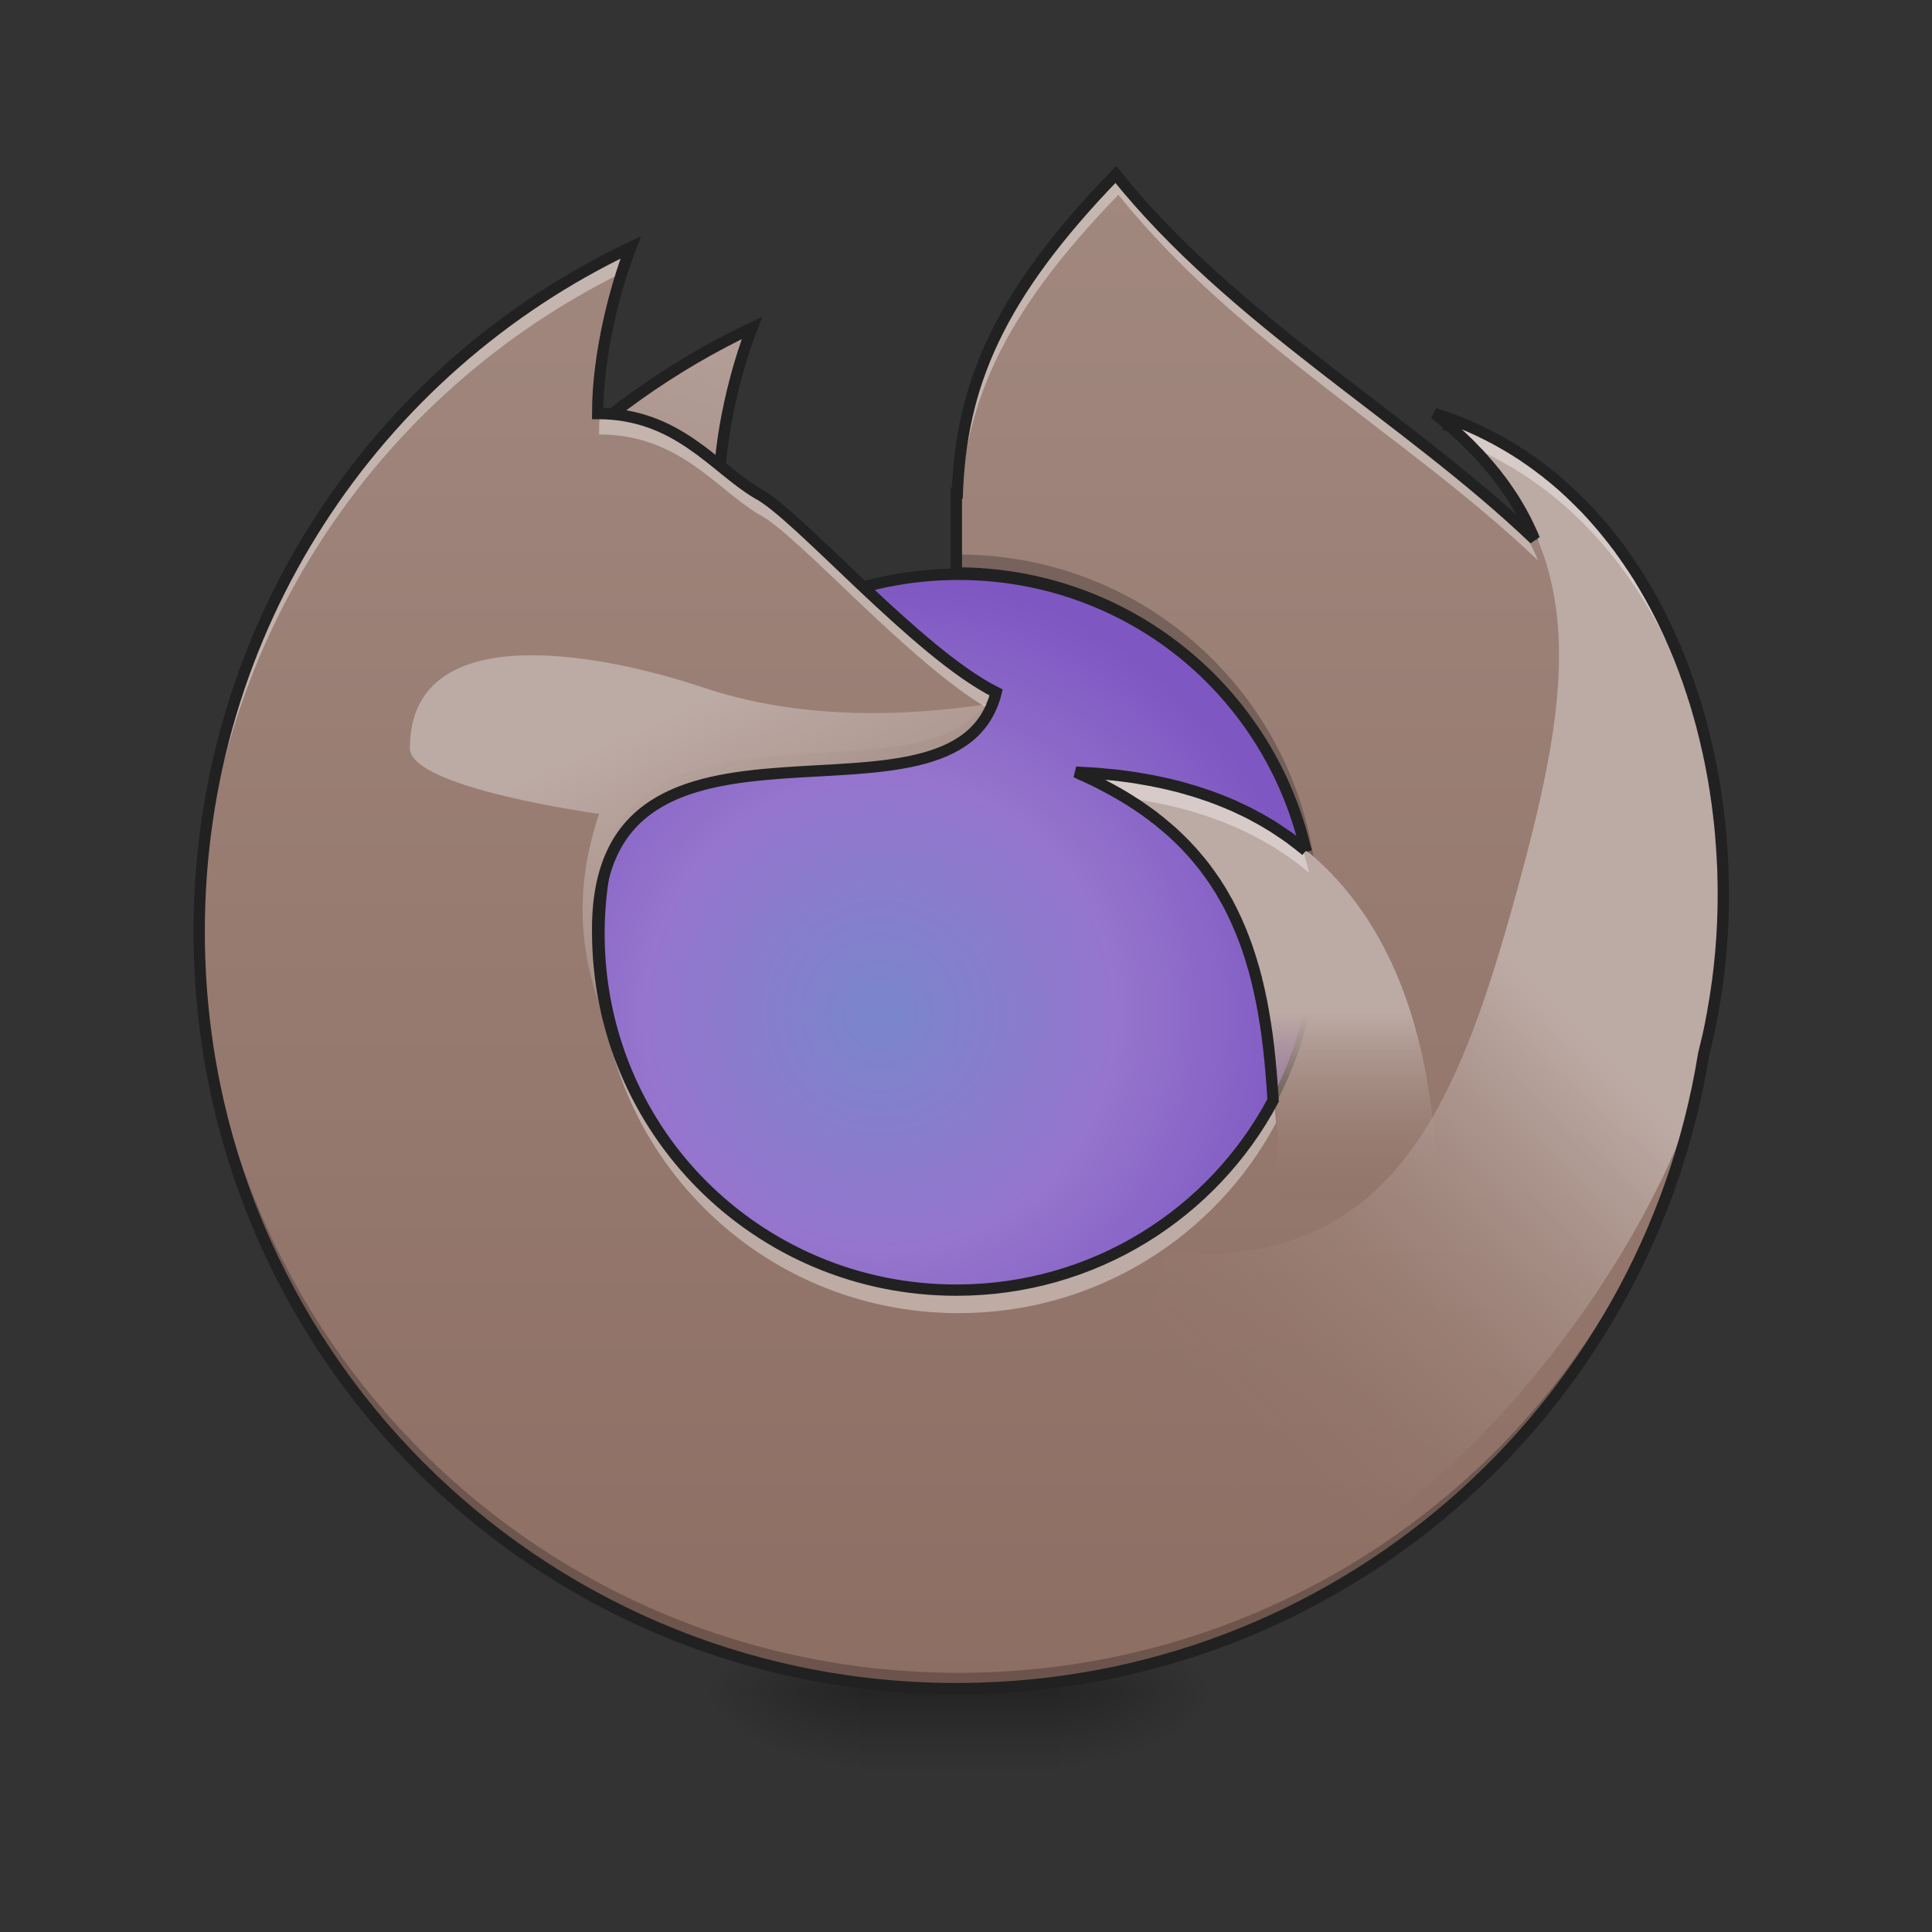 <?xml version="1.0" encoding="UTF-8"?>
<svg xmlns="http://www.w3.org/2000/svg" xmlns:xlink="http://www.w3.org/1999/xlink" width="64px" height="64px" viewBox="0 0 64 64" version="1.1">
<rect x="0" y="0" width="64" height="64" fill="#333333" stroke="none"/>
<defs>
<radialGradient id="radial0" gradientUnits="userSpaceOnUse" cx="450.909" cy="189.579" fx="450.909" fy="189.579" r="21.167" gradientTransform="matrix(0,-0.156,-0.281,-0,87.723,127.191)">
<stop offset="0" style="stop-color:rgb(0%,0%,0%);stop-opacity:0.314;"/>
<stop offset="0.222" style="stop-color:rgb(0%,0%,0%);stop-opacity:0.275;"/>
<stop offset="1" style="stop-color:rgb(0%,0%,0%);stop-opacity:0;"/>
</radialGradient>
<radialGradient id="radial1" gradientUnits="userSpaceOnUse" cx="450.909" cy="189.579" fx="450.909" fy="189.579" r="21.167" gradientTransform="matrix(-0,0.156,0.281,0,-24.217,-15.055)">
<stop offset="0" style="stop-color:rgb(0%,0%,0%);stop-opacity:0.314;"/>
<stop offset="0.222" style="stop-color:rgb(0%,0%,0%);stop-opacity:0.275;"/>
<stop offset="1" style="stop-color:rgb(0%,0%,0%);stop-opacity:0;"/>
</radialGradient>
<radialGradient id="radial2" gradientUnits="userSpaceOnUse" cx="450.909" cy="189.579" fx="450.909" fy="189.579" r="21.167" gradientTransform="matrix(-0,-0.156,0.281,-0,-24.217,127.191)">
<stop offset="0" style="stop-color:rgb(0%,0%,0%);stop-opacity:0.314;"/>
<stop offset="0.222" style="stop-color:rgb(0%,0%,0%);stop-opacity:0.275;"/>
<stop offset="1" style="stop-color:rgb(0%,0%,0%);stop-opacity:0;"/>
</radialGradient>
<radialGradient id="radial3" gradientUnits="userSpaceOnUse" cx="450.909" cy="189.579" fx="450.909" fy="189.579" r="21.167" gradientTransform="matrix(0,0.156,-0.281,0,87.723,-15.055)">
<stop offset="0" style="stop-color:rgb(0%,0%,0%);stop-opacity:0.314;"/>
<stop offset="0.222" style="stop-color:rgb(0%,0%,0%);stop-opacity:0.275;"/>
<stop offset="1" style="stop-color:rgb(0%,0%,0%);stop-opacity:0;"/>
</radialGradient>
<linearGradient id="linear0" gradientUnits="userSpaceOnUse" x1="255.323" y1="233.5" x2="255.323" y2="254.667" gradientTransform="matrix(0.027,0,0,0.125,24.931,26.878)">
<stop offset="0" style="stop-color:rgb(0%,0%,0%);stop-opacity:0.275;"/>
<stop offset="1" style="stop-color:rgb(0%,0%,0%);stop-opacity:0;"/>
</linearGradient>
<radialGradient id="radial4" gradientUnits="userSpaceOnUse" cx="232.833" cy="53.583" fx="232.833" fy="53.583" r="95.25" gradientTransform="matrix(0.153,0,-0,0.153,-6.468,25.389)">
<stop offset="0" style="stop-color:rgb(47.451%,52.549%,79.608%);stop-opacity:1;"/>
<stop offset="0.535" style="stop-color:rgb(58.431%,45.882%,80.392%);stop-opacity:1;"/>
<stop offset="1" style="stop-color:rgb(49.412%,34.118%,76.078%);stop-opacity:1;"/>
</radialGradient>
<linearGradient id="linear1" gradientUnits="userSpaceOnUse" x1="720" y1="1055.117" x2="960" y2="175.118" gradientTransform="matrix(0.033,0,0,0.033,3.969,2.646)">
<stop offset="0" style="stop-color:rgb(55.294%,43.137%,38.824%);stop-opacity:1;"/>
<stop offset="1" style="stop-color:rgb(73.725%,66.667%,64.314%);stop-opacity:1;"/>
</linearGradient>
<linearGradient id="linear2" gradientUnits="userSpaceOnUse" x1="960" y1="1695.118" x2="960" y2="175.118" gradientTransform="matrix(0.033,0,0,0.033,0,0)">
<stop offset="0" style="stop-color:rgb(55.294%,43.137%,38.824%);stop-opacity:1;"/>
<stop offset="1" style="stop-color:rgb(63.137%,53.333%,49.804%);stop-opacity:1;"/>
</linearGradient>
<linearGradient id="linear3" gradientUnits="userSpaceOnUse" x1="488.597" y1="32.417" x2="488.597" y2="-51.368" gradientTransform="matrix(0.079,0,0,0.079,11.698,37.632)">
<stop offset="0" style="stop-color:rgb(55.294%,43.137%,38.824%);stop-opacity:0;"/>
<stop offset="1" style="stop-color:rgb(73.725%,66.667%,64.314%);stop-opacity:1;"/>
</linearGradient>
<linearGradient id="linear4" gradientUnits="userSpaceOnUse" x1="317.5" y1="170" x2="423.333" y2="64.167" gradientTransform="matrix(0.125,0,0,0.125,0,26.878)">
<stop offset="0" style="stop-color:rgb(55.294%,43.137%,38.824%);stop-opacity:0;"/>
<stop offset="1" style="stop-color:rgb(73.725%,66.667%,64.314%);stop-opacity:1;"/>
</linearGradient>
<linearGradient id="linear5" gradientUnits="userSpaceOnUse" x1="960" y1="1455.118" x2="640" y2="735.118" gradientTransform="matrix(0.033,0,0,0.033,0,0)">
<stop offset="0" style="stop-color:rgb(55.294%,43.137%,38.824%);stop-opacity:0;"/>
<stop offset="1" style="stop-color:rgb(73.725%,66.667%,64.314%);stop-opacity:1;"/>
</linearGradient>
</defs>
<g id="surface1">
<path style=" stroke:none;fill-rule:nonzero;fill:url(#radial0);" d="M 35.062 56.066 L 40.352 56.066 L 40.352 53.422 L 35.062 53.422 Z M 35.062 56.066 "/>
<path style=" stroke:none;fill-rule:nonzero;fill:url(#radial1);" d="M 28.445 56.066 L 23.152 56.066 L 23.152 58.715 L 28.445 58.715 Z M 28.445 56.066 "/>
<path style=" stroke:none;fill-rule:nonzero;fill:url(#radial2);" d="M 28.445 56.066 L 23.152 56.066 L 23.152 53.422 L 28.445 53.422 Z M 28.445 56.066 "/>
<path style=" stroke:none;fill-rule:nonzero;fill:url(#radial3);" d="M 35.062 56.066 L 40.352 56.066 L 40.352 58.715 L 35.062 58.715 Z M 35.062 56.066 "/>
<path style=" stroke:none;fill-rule:nonzero;fill:url(#linear0);" d="M 28.445 55.406 L 35.062 55.406 L 35.062 58.715 L 28.445 58.715 Z M 28.445 55.406 "/>
<path style=" stroke:none;fill-rule:nonzero;fill:url(#radial4);" d="M 31.754 19.023 C 38.328 19.023 43.66 24.355 43.66 30.93 C 43.66 37.508 38.328 42.836 31.754 42.836 C 25.176 42.836 19.844 37.508 19.844 30.93 C 19.844 24.355 25.176 19.023 31.754 19.023 Z M 31.754 19.023 "/>
<path style=" stroke:none;fill-rule:nonzero;fill:url(#linear1);" d="M 24.914 10.859 C 19.602 13.379 15.328 17.703 12.875 23.047 C 17.543 20.789 21.934 19.953 25.137 18.359 C 24.586 18.141 23.816 17.699 23.816 16.375 C 23.816 14.391 24.402 12.168 24.914 10.859 Z M 24.914 10.859 "/>
<path style="fill:none;stroke-width:3;stroke-linecap:round;stroke-linejoin:miter;stroke:rgb(12.941%,12.941%,12.941%);stroke-opacity:1;stroke-miterlimit:4;" d="M 199.293 -128.133 C 156.798 -107.979 122.613 -73.389 102.99 -30.643 C 140.33 -48.703 143.705 -50.109 169.328 -62.827 C 164.922 -64.577 196.387 -84.013 190.513 -84.013 C 190.513 -99.886 195.2 -117.666 199.293 -128.133 Z M 199.293 -128.133 " transform="matrix(0.125,0,0,0.125,0,26.878)"/>
<path style="fill:none;stroke-width:3;stroke-linecap:round;stroke-linejoin:miter;stroke:rgb(12.941%,12.941%,12.941%);stroke-opacity:1;stroke-miterlimit:4;" d="M 254.007 -62.827 C 306.596 -62.827 349.248 -20.175 349.248 32.414 C 349.248 85.034 306.596 127.655 254.007 127.655 C 201.387 127.655 158.735 85.034 158.735 32.414 C 158.735 -20.175 201.387 -62.827 254.007 -62.827 Z M 254.007 -62.827 " transform="matrix(0.125,0,0,0.125,0,26.878)"/>
<path style=" stroke:none;fill-rule:nonzero;fill:url(#linear2);" d="M 37.047 5.793 C 33.109 9.852 31.922 12.82 31.785 16.375 C 31.773 16.375 31.766 16.375 31.754 16.375 L 31.754 19.023 C 38.352 19.023 43.66 24.332 43.66 30.93 C 43.66 37.527 38.352 42.836 31.754 42.836 C 25.156 42.836 19.844 37.527 19.844 30.93 C 19.77 22.191 31.754 28.285 33.074 22.992 C 30.43 21.668 26.461 17.039 25.137 16.375 C 23.715 15.527 22.492 13.73 19.844 13.73 C 19.844 11.746 20.434 9.523 20.941 8.215 C 12.457 12.242 6.613 20.879 6.613 30.93 C 6.613 44.855 17.828 56.066 31.754 56.066 C 45.68 56.066 56.891 44.855 56.891 30.93 C 56.891 17.699 44.113 14.594 37.047 5.793 Z M 37.047 5.793 "/>
<path style=" stroke:none;fill-rule:nonzero;fill:rgb(0%,0%,0%);fill-opacity:0.235;" d="M 20.941 8.215 C 20.852 8.258 20.758 8.301 20.664 8.348 C 20.242 9.66 19.844 11.449 19.844 13.078 C 19.852 13.078 19.859 13.078 19.867 13.078 C 19.973 11.273 20.488 9.379 20.941 8.215 Z M 31.754 18.371 L 31.754 19.023 C 38.242 19.023 43.484 24.16 43.656 30.605 C 43.66 30.496 43.66 30.387 43.66 30.277 C 43.66 23.68 38.352 18.371 31.754 18.371 Z M 32.883 22.891 C 30.867 27.191 19.77 21.867 19.844 30.277 C 19.844 30.379 19.848 30.48 19.848 30.582 C 20.09 22.355 31.77 28.211 33.074 22.992 C 33.012 22.961 32.949 22.926 32.883 22.891 Z M 6.617 30.609 C 6.617 30.719 6.613 30.824 6.613 30.93 C 6.613 44.855 17.828 56.066 31.754 56.066 C 45.68 56.066 56.891 44.855 56.891 30.93 C 56.891 30.824 56.891 30.723 56.887 30.621 C 56.707 44.387 45.566 55.414 31.754 55.414 C 17.938 55.414 6.797 44.383 6.617 30.609 Z M 6.617 30.609 "/>
<path style=" stroke:none;fill-rule:nonzero;fill:url(#linear3);" d="M 35.723 25.637 C 41.578 28.184 42.336 32.699 42.336 39.516 C 42.336 47.652 36.52 54.387 28.801 55.797 C 29.758 55.973 30.742 56.066 31.754 56.066 C 40.547 56.066 47.629 48.988 47.629 40.191 C 47.629 31.613 44.215 25.977 35.723 25.637 Z M 35.723 25.637 "/>
<path style=" stroke:none;fill-rule:nonzero;fill:url(#linear4);" d="M 47.629 13.73 C 52.629 17.703 52.191 22.266 50.43 28.848 C 48.32 36.707 46.191 42.152 38.367 41.516 C 39.246 41.934 34.422 53.062 35.398 53.324 C 43.895 55.602 54.23 43.719 56.508 35.223 C 58.727 26.938 55.742 16.258 47.629 13.73 Z M 47.629 13.73 "/>
<path style=" stroke:none;fill-rule:nonzero;fill:url(#linear5);" d="M 17.551 21.707 C 15.324 21.723 13.578 22.496 13.578 24.785 C 13.578 26.109 19.844 26.961 19.844 26.961 C 18.75 30.254 19.473 32.637 20.504 34.863 C 20.078 33.633 19.844 32.309 19.844 30.93 C 19.77 22.355 31.309 28.059 32.988 23.277 C 30.945 23.621 27 24.008 23.379 22.801 C 21.582 22.199 19.398 21.691 17.551 21.707 Z M 17.551 21.707 "/>
<path style=" stroke:none;fill-rule:nonzero;fill:rgb(100%,100%,100%);fill-opacity:0.392;" d="M 37.047 5.625 C 33.109 9.684 31.922 12.652 31.785 16.211 C 31.773 16.211 31.766 16.211 31.754 16.211 L 31.754 17.039 C 31.766 17.039 31.773 17.039 31.785 17.039 C 31.922 13.48 33.109 10.512 37.047 6.453 C 40.977 11.344 46.668 14.477 50.949 18.566 C 50.715 17.996 50.414 17.445 50.043 16.906 C 45.887 13.211 40.703 10.18 37.047 5.625 Z M 20.941 8.047 C 12.457 12.074 6.613 20.711 6.613 30.766 C 6.613 30.902 6.617 31.035 6.617 31.172 C 6.777 21.434 12.418 13.078 20.602 9.039 C 20.715 8.672 20.832 8.336 20.941 8.047 Z M 47.629 13.566 C 48.219 14.035 48.734 14.512 49.18 15 C 54.414 17.512 57.102 23.719 57.215 29.934 C 57.344 22.859 54.137 15.59 47.629 13.566 Z M 19.879 13.566 C 19.855 13.844 19.844 14.121 19.844 14.391 C 22.492 14.391 23.715 16.188 25.137 17.039 C 26.418 17.68 30.176 22.031 32.812 23.516 C 32.926 23.309 33.012 23.082 33.074 22.828 C 30.43 21.504 26.461 16.871 25.137 16.211 C 23.719 15.363 22.5 13.578 19.879 13.566 Z M 35.723 25.473 C 36.426 25.777 37.055 26.113 37.617 26.477 C 39.98 26.828 41.879 27.66 43.359 28.906 C 43.277 28.543 43.176 28.188 43.062 27.84 C 41.234 26.422 38.816 25.598 35.723 25.473 Z M 19.852 31.16 C 19.848 31.301 19.844 31.445 19.844 31.59 C 19.844 38.188 25.156 43.5 31.754 43.5 C 36.32 43.5 40.27 40.953 42.27 37.199 C 42.254 36.949 42.238 36.703 42.219 36.461 C 40.207 40.168 36.281 42.672 31.754 42.672 C 25.289 42.672 20.059 37.574 19.852 31.16 Z M 19.852 31.16 "/>
<path style="fill:none;stroke-width:11.339;stroke-linecap:round;stroke-linejoin:miter;stroke:rgb(12.941%,12.941%,12.941%);stroke-opacity:1;stroke-miterlimit:4;" d="M 1120.051 175.141 C 1001.007 297.846 965.105 387.601 960.971 495.071 C 960.617 495.071 960.381 495.071 960.026 495.071 L 960.026 575.142 C 1131.506 575.142 1274.288 693.831 1310.899 853.974 C 1310.899 853.974 1310.899 853.856 1310.899 853.856 C 1309.127 852.438 1307.474 851.021 1305.702 849.722 C 1305.584 849.604 1305.466 849.486 1305.348 849.368 C 1301.805 846.651 1298.262 843.935 1294.719 841.219 C 1294.601 841.219 1294.483 841.101 1294.365 840.983 C 1290.704 838.385 1287.043 835.904 1283.263 833.424 C 1283.145 833.306 1283.027 833.188 1282.791 833.07 C 1279.13 830.59 1275.351 828.228 1271.453 825.984 C 1271.217 825.866 1271.099 825.748 1270.863 825.63 C 1266.966 823.268 1262.95 821.142 1258.935 819.016 C 1258.817 818.898 1258.699 818.78 1258.463 818.662 C 1256.455 817.599 1254.447 816.536 1252.321 815.473 C 1250.314 814.529 1248.188 813.466 1246.18 812.521 C 1245.944 812.403 1245.826 812.285 1245.59 812.285 C 1243.464 811.222 1241.456 810.277 1239.331 809.332 C 1239.212 809.332 1238.976 809.214 1238.858 809.096 C 1236.85 808.269 1234.725 807.325 1232.717 806.498 C 1232.599 806.38 1232.363 806.38 1232.245 806.262 C 1230.119 805.435 1227.993 804.49 1225.749 803.663 C 1225.513 803.545 1225.277 803.427 1225.041 803.309 C 1222.915 802.482 1220.789 801.774 1218.663 800.947 C 1218.663 800.947 1218.545 800.829 1218.427 800.829 C 1216.301 800.002 1214.057 799.176 1211.813 798.467 C 1211.459 798.349 1211.105 798.231 1210.751 798.113 C 1208.507 797.286 1206.381 796.578 1204.137 795.869 C 1201.893 795.16 1199.649 794.452 1197.405 793.743 C 1196.933 793.625 1196.461 793.507 1195.988 793.389 C 1191.5 791.972 1187.013 790.791 1182.407 789.492 C 1181.816 789.373 1181.344 789.255 1180.872 789.137 C 1178.628 788.547 1176.266 787.956 1174.022 787.484 C 1173.786 787.366 1173.549 787.366 1173.313 787.248 C 1171.187 786.775 1168.944 786.303 1166.818 785.831 C 1166.345 785.712 1165.873 785.594 1165.282 785.476 C 1162.921 785.004 1160.559 784.531 1158.197 784.059 C 1157.842 783.941 1157.606 783.941 1157.37 783.823 C 1155.126 783.469 1152.882 782.996 1150.638 782.642 C 1150.166 782.524 1149.693 782.406 1149.221 782.406 C 1146.859 781.933 1144.497 781.579 1142.017 781.107 C 1141.545 781.107 1141.072 780.988 1140.6 780.87 C 1138.474 780.634 1136.348 780.28 1134.222 779.926 C 1133.632 779.926 1133.16 779.807 1132.569 779.689 C 1130.089 779.453 1127.727 779.099 1125.247 778.745 C 1124.656 778.745 1124.066 778.626 1123.594 778.508 C 1121.35 778.272 1119.224 778.036 1117.098 777.8 C 1116.508 777.8 1116.035 777.682 1115.563 777.682 C 1112.965 777.445 1110.485 777.209 1107.886 776.973 C 1107.296 776.855 1106.705 776.855 1106.115 776.737 C 1103.753 776.501 1101.273 776.383 1098.911 776.146 C 1098.675 776.146 1098.32 776.146 1098.084 776.146 C 1095.486 775.91 1092.888 775.792 1090.172 775.674 C 1089.463 775.556 1088.754 775.556 1088.046 775.556 C 1085.329 775.32 1082.731 775.202 1080.015 775.084 C 1082.613 776.264 1085.211 777.445 1087.691 778.626 C 1088.4 778.863 1088.991 779.217 1089.699 779.453 C 1091.589 780.28 1093.36 781.225 1095.132 782.051 C 1096.076 782.406 1096.903 782.878 1097.73 783.232 C 1099.265 784.059 1100.919 784.768 1102.454 785.594 C 1103.281 786.067 1104.225 786.539 1105.17 787.011 C 1106.705 787.72 1108.241 788.547 1109.658 789.373 C 1110.485 789.728 1111.311 790.2 1112.138 790.673 C 1113.909 791.617 1115.563 792.562 1117.334 793.507 C 1117.807 793.743 1118.397 794.097 1118.988 794.452 C 1121.232 795.633 1123.475 796.932 1125.601 798.231 C 1126.074 798.467 1126.428 798.703 1126.9 798.939 C 1128.672 800.002 1130.325 801.065 1132.097 802.128 C 1132.805 802.601 1133.514 803.073 1134.222 803.427 C 1135.64 804.372 1137.057 805.199 1138.356 806.144 C 1139.183 806.616 1139.891 807.088 1140.718 807.561 C 1142.017 808.506 1143.316 809.332 1144.615 810.277 C 1145.324 810.749 1146.032 811.222 1146.741 811.694 C 1148.04 812.639 1149.457 813.584 1150.756 814.529 C 1151.347 815.001 1152.055 815.473 1152.646 815.946 C 1154.417 817.127 1156.071 818.426 1157.724 819.607 C 1157.842 819.843 1158.078 819.961 1158.315 820.197 C 1158.433 820.197 1158.551 820.315 1158.551 820.315 C 1160.322 821.733 1162.094 823.032 1163.865 824.449 C 1164.456 824.921 1164.928 825.394 1165.519 825.866 C 1166.7 826.811 1167.881 827.756 1169.062 828.819 C 1169.77 829.409 1170.479 830 1171.187 830.59 C 1172.25 831.535 1173.313 832.362 1174.376 833.306 C 1175.085 833.897 1175.675 834.487 1176.384 835.078 C 1177.447 836.141 1178.51 837.085 1179.572 838.03 C 1180.163 838.621 1180.753 839.093 1181.344 839.684 C 1182.525 840.747 1183.588 841.928 1184.769 842.99 C 1185.241 843.463 1185.714 843.935 1186.186 844.408 C 1187.721 845.943 1189.257 847.478 1190.792 849.013 C 1191.146 849.486 1191.619 849.958 1191.973 850.431 C 1193.036 851.494 1194.217 852.675 1195.28 853.856 C 1195.752 854.446 1196.343 855.155 1196.933 855.745 C 1197.76 856.808 1198.704 857.753 1199.531 858.698 C 1200.122 859.406 1200.712 860.115 1201.303 860.823 C 1202.129 861.768 1202.956 862.831 1203.783 863.776 C 1204.373 864.484 1204.964 865.193 1205.554 865.902 C 1206.381 866.846 1207.208 867.909 1208.034 868.972 C 1208.507 869.681 1208.979 870.271 1209.57 870.98 C 1210.514 872.161 1211.341 873.46 1212.286 874.759 C 1212.876 875.586 1213.585 876.412 1214.175 877.239 C 1215.002 878.538 1215.947 879.837 1216.892 881.136 C 1217.482 881.845 1217.955 882.672 1218.545 883.498 C 1219.136 884.443 1219.844 885.506 1220.553 886.451 C 1221.025 887.278 1221.498 887.986 1221.97 888.813 C 1222.679 889.876 1223.269 890.82 1223.978 891.883 C 1224.45 892.71 1224.922 893.537 1225.513 894.363 C 1226.103 895.426 1226.694 896.371 1227.284 897.434 C 1227.757 898.261 1228.229 899.087 1228.702 899.914 C 1229.41 900.977 1230.001 902.158 1230.591 903.221 C 1231.064 903.929 1231.418 904.756 1231.89 905.465 C 1232.835 907.236 1233.78 909.008 1234.725 910.897 C 1235.079 911.606 1235.433 912.315 1235.788 913.023 C 1236.378 914.204 1236.969 915.385 1237.559 916.566 C 1238.031 917.511 1238.504 918.456 1238.858 919.4 C 1239.331 920.345 1239.803 921.29 1240.275 922.353 C 1240.748 923.298 1241.22 924.242 1241.574 925.305 C 1242.047 926.25 1242.519 927.195 1242.874 928.258 C 1243.346 929.203 1243.818 930.266 1244.173 931.21 C 1244.645 932.273 1245.117 933.336 1245.472 934.281 C 1245.944 935.226 1246.298 936.17 1246.653 937.233 C 1247.125 938.296 1247.597 939.477 1247.952 940.54 C 1248.66 942.312 1249.369 944.083 1249.959 945.855 C 1250.314 946.917 1250.786 947.98 1251.14 949.043 C 1251.495 949.988 1251.849 951.051 1252.203 951.996 C 1252.558 953.177 1252.912 954.24 1253.266 955.421 C 1253.621 956.365 1253.975 957.428 1254.329 958.491 C 1254.683 959.554 1254.92 960.499 1255.274 961.562 C 1255.628 962.743 1255.982 963.806 1256.337 964.987 C 1256.573 965.931 1256.927 966.876 1257.163 967.939 C 1257.518 969.002 1257.872 970.183 1258.226 971.364 C 1258.463 972.427 1258.817 973.608 1259.171 974.671 C 1259.407 975.734 1259.762 976.797 1259.998 977.859 C 1260.47 979.513 1260.825 981.048 1261.297 982.701 C 1261.297 983.174 1261.415 983.646 1261.533 984.001 C 1261.887 985.063 1262.124 986.126 1262.36 987.189 C 1262.596 988.37 1262.95 989.551 1263.187 990.732 C 1263.423 991.913 1263.777 993.094 1264.013 994.275 C 1264.249 995.338 1264.486 996.283 1264.604 997.346 C 1264.958 998.527 1265.194 999.826 1265.43 1001.125 C 1265.667 1002.07 1265.903 1003.133 1266.139 1004.195 C 1266.375 1005.495 1266.611 1006.676 1266.848 1007.975 C 1267.084 1009.038 1267.202 1010.1 1267.438 1011.163 C 1267.674 1012.344 1267.91 1013.525 1268.147 1014.824 C 1268.383 1016.123 1268.619 1017.423 1268.737 1018.722 C 1269.21 1021.084 1269.564 1023.446 1269.918 1025.926 C 1270.154 1026.752 1270.272 1027.579 1270.391 1028.406 C 1270.627 1029.823 1270.745 1031.24 1270.981 1032.657 C 1271.099 1033.602 1271.335 1034.547 1271.453 1035.61 C 1271.572 1037.027 1271.808 1038.562 1272.044 1039.979 C 1272.162 1040.924 1272.28 1041.751 1272.398 1042.696 C 1272.516 1044.113 1272.753 1045.53 1272.871 1046.947 C 1273.107 1048.128 1273.225 1049.191 1273.343 1050.254 C 1273.461 1051.671 1273.697 1053.088 1273.815 1054.506 C 1273.934 1055.332 1273.934 1056.159 1274.052 1056.986 C 1274.642 1062.536 1275.233 1068.205 1275.705 1073.874 C 1275.823 1074.701 1275.823 1075.527 1275.941 1076.354 C 1276.059 1077.889 1276.177 1079.543 1276.296 1081.078 C 1276.414 1082.023 1276.532 1082.968 1276.532 1083.912 C 1276.65 1085.566 1276.768 1087.101 1276.886 1088.636 C 1277.004 1089.699 1277.004 1090.644 1277.122 1091.707 C 1277.24 1093.36 1277.358 1095.132 1277.476 1096.903 C 1277.476 1097.376 1277.476 1097.966 1277.595 1098.557 C 1277.713 1100.564 1277.831 1102.572 1277.949 1104.698 C 1217.482 1218.191 1098.084 1295.073 960.026 1295.073 C 760.557 1295.073 599.943 1134.577 599.943 935.108 C 597.699 670.92 960.026 855.155 999.944 695.131 C 919.991 655.095 800.002 515.148 759.967 495.071 C 716.979 469.443 680.014 415.118 599.943 415.118 C 599.943 355.124 617.776 287.925 633.129 248.362 C 376.618 370.122 199.942 631.239 199.942 935.108 C 199.942 1354.123 535.697 1691.886 954.003 1695.074 C 954.003 1695.074 954.003 1695.074 954.122 1695.074 C 956.011 1695.074 958.019 1695.074 960.026 1695.074 C 962.034 1695.074 964.16 1695.074 966.168 1695.074 C 966.286 1695.074 966.286 1695.074 966.286 1695.074 C 1342.667 1692.122 1652.086 1418.25 1710.191 1058.049 C 1711.136 1054.151 1712.081 1050.254 1713.025 1046.239 C 1713.498 1044.349 1713.97 1042.341 1714.443 1040.334 C 1714.797 1038.444 1715.269 1036.437 1715.742 1034.429 C 1716.568 1030.532 1717.395 1026.516 1718.104 1022.501 C 1718.104 1022.501 1718.104 1022.383 1718.104 1022.383 C 1718.576 1020.375 1718.93 1018.485 1719.285 1016.596 C 1719.285 1016.596 1719.285 1016.596 1719.285 1016.478 C 1719.285 1016.36 1719.285 1016.242 1719.285 1016.005 C 1726.607 976.206 1730.15 935.108 1729.914 893.891 C 1729.914 891.883 1729.796 889.758 1729.796 887.75 C 1729.796 885.624 1729.796 883.616 1729.677 881.491 C 1729.677 879.483 1729.559 877.475 1729.559 875.468 C 1729.559 875.35 1729.559 875.35 1729.559 875.35 C 1729.441 873.224 1729.441 871.216 1729.323 869.208 C 1729.205 867.083 1729.087 865.075 1728.969 862.949 C 1728.969 861.178 1728.851 859.406 1728.733 857.753 C 1728.733 857.398 1728.733 856.926 1728.615 856.572 C 1728.496 854.564 1728.378 852.556 1728.26 850.549 C 1728.142 848.659 1728.024 846.77 1727.788 844.762 C 1727.788 844.644 1727.788 844.526 1727.788 844.408 C 1727.788 844.408 1727.788 844.289 1727.788 844.289 C 1727.67 842.518 1727.552 840.628 1727.315 838.857 C 1727.315 838.621 1727.315 838.385 1727.315 838.266 C 1727.315 838.148 1727.315 838.148 1727.315 838.148 C 1727.197 836.495 1726.961 834.842 1726.843 833.188 C 1726.843 832.716 1726.725 832.243 1726.725 831.771 C 1726.607 830.236 1726.371 828.7 1726.253 827.047 C 1726.134 826.575 1726.134 826.102 1726.134 825.63 C 1725.898 824.213 1725.78 822.677 1725.544 821.26 C 1725.544 820.67 1725.426 819.961 1725.426 819.371 C 1725.19 817.953 1725.072 816.418 1724.835 815.001 C 1724.835 814.41 1724.717 813.82 1724.599 813.229 C 1724.481 811.93 1724.245 810.513 1724.127 809.096 C 1724.009 808.387 1723.891 807.679 1723.891 806.97 C 1723.654 805.671 1723.418 804.372 1723.3 803.073 C 1723.182 802.364 1723.064 801.656 1722.946 800.947 C 1722.828 799.53 1722.591 798.231 1722.355 796.932 C 1722.237 796.223 1722.119 795.515 1722.119 794.688 C 1721.883 793.389 1721.647 792.09 1721.411 790.673 C 1721.292 790.082 1721.174 789.373 1721.056 788.665 C 1720.938 787.366 1720.702 786.067 1720.466 784.768 C 1720.348 784.059 1720.23 783.232 1720.111 782.524 C 1719.875 781.107 1719.521 779.807 1719.285 778.39 C 1719.167 777.8 1719.167 777.209 1719.049 776.501 C 1718.694 775.202 1718.458 773.784 1718.222 772.485 C 1718.104 771.777 1717.986 771.068 1717.868 770.478 C 1717.631 769.06 1717.277 767.643 1717.041 766.226 C 1716.923 765.636 1716.805 765.045 1716.687 764.455 C 1716.332 763.037 1716.096 761.62 1715.742 760.085 C 1715.624 759.613 1715.506 759.022 1715.387 758.432 C 1715.151 756.896 1714.797 755.479 1714.443 753.944 C 1714.325 753.471 1714.206 752.999 1714.088 752.527 C 1713.852 751.109 1713.498 749.692 1713.144 748.275 C 1713.025 747.566 1712.907 746.976 1712.671 746.267 C 1712.435 745.086 1712.199 743.905 1711.844 742.842 C 1711.726 741.898 1711.49 740.953 1711.254 740.126 C 1711.018 739.063 1710.664 738 1710.427 736.938 C 1710.191 735.993 1709.955 735.166 1709.719 734.221 C 1709.483 733.04 1709.128 731.859 1708.892 730.796 C 1708.656 729.97 1708.42 729.143 1708.302 728.434 C 1707.947 727.135 1707.593 725.836 1707.239 724.537 C 1707.002 723.829 1706.884 723.238 1706.648 722.529 C 1706.294 721.348 1706.058 720.049 1705.703 718.868 C 1705.467 718.042 1705.231 717.333 1704.995 716.506 C 1704.64 715.325 1704.286 714.144 1703.932 712.963 C 1703.814 712.255 1703.578 711.546 1703.341 710.72 C 1702.987 709.539 1702.633 708.358 1702.278 707.177 C 1702.042 706.468 1701.806 705.641 1701.57 704.815 C 1701.216 703.634 1700.743 702.453 1700.389 701.272 C 1700.153 700.563 1699.916 699.854 1699.68 699.146 C 1699.326 697.965 1698.972 696.784 1698.617 695.603 C 1698.381 694.894 1698.145 694.068 1697.791 693.241 C 1697.436 692.06 1697.082 690.879 1696.61 689.698 C 1696.374 688.989 1696.137 688.281 1695.901 687.572 C 1695.547 686.391 1695.074 685.21 1694.72 684.029 C 1694.484 683.321 1694.13 682.494 1693.893 681.785 C 1693.539 680.722 1693.185 679.66 1692.712 678.597 C 1692.476 677.77 1692.122 676.825 1691.768 675.998 C 1691.413 674.936 1691.059 673.873 1690.705 672.81 C 1690.35 671.983 1689.996 671.156 1689.642 670.212 C 1689.288 669.267 1688.933 668.322 1688.579 667.377 C 1688.225 666.432 1687.87 665.606 1687.516 664.661 C 1687.162 663.598 1686.689 662.653 1686.335 661.59 C 1685.981 660.764 1685.627 659.937 1685.39 659.11 C 1684.918 658.047 1684.564 657.103 1684.091 656.04 C 1683.737 655.213 1683.383 654.386 1683.028 653.442 C 1682.556 652.497 1682.202 651.552 1681.847 650.489 C 1681.493 649.662 1681.139 648.954 1680.784 648.127 C 1680.312 647.064 1679.84 646.001 1679.367 644.938 C 1679.013 644.112 1678.659 643.285 1678.304 642.576 C 1677.832 641.514 1677.478 640.451 1677.005 639.506 C 1676.651 638.679 1676.297 637.853 1675.942 637.144 C 1675.47 636.081 1674.998 635.136 1674.525 634.073 C 1674.171 633.247 1673.699 632.42 1673.344 631.593 C 1672.872 630.648 1672.518 629.704 1672.045 628.877 C 1671.691 627.932 1671.218 627.106 1670.746 626.161 C 1670.274 625.216 1669.801 624.271 1669.329 623.208 C 1668.975 622.5 1668.62 621.791 1668.266 621.082 C 1667.794 620.02 1667.203 618.957 1666.731 617.894 C 1666.258 617.185 1665.904 616.358 1665.55 615.65 C 1665.077 614.705 1664.605 613.76 1664.133 612.934 C 1663.66 611.989 1663.188 611.162 1662.715 610.217 C 1662.243 609.391 1661.771 608.446 1661.298 607.501 C 1660.826 606.674 1660.471 605.966 1659.999 605.139 C 1659.527 604.194 1659.054 603.25 1658.464 602.305 C 1657.991 601.478 1657.637 600.769 1657.165 599.943 C 1656.692 598.998 1656.102 598.171 1655.629 597.226 C 1655.157 596.4 1654.685 595.573 1654.212 594.746 C 1653.74 593.92 1653.267 593.093 1652.795 592.266 C 1652.205 591.322 1651.732 590.495 1651.26 589.668 C 1650.787 588.723 1650.197 587.897 1649.724 587.07 C 1649.252 586.243 1648.662 585.417 1648.189 584.59 C 1647.717 583.763 1647.244 582.936 1646.772 582.228 C 1646.181 581.283 1645.591 580.338 1645.119 579.394 C 1644.646 578.685 1644.174 577.976 1643.701 577.15 C 1643.111 576.323 1642.52 575.496 1642.048 574.551 C 1641.458 573.843 1640.985 573.016 1640.513 572.189 C 1639.922 571.363 1639.45 570.536 1638.859 569.828 C 1638.269 569.001 1637.796 568.174 1637.206 567.347 C 1636.734 566.521 1636.143 565.694 1635.553 564.867 C 1635.08 564.041 1634.49 563.332 1634.017 562.505 C 1633.427 561.797 1632.954 560.97 1632.364 560.261 C 1631.773 559.317 1631.183 558.49 1630.592 557.663 C 1630.12 556.955 1629.53 556.246 1629.057 555.538 C 1628.467 554.711 1627.876 553.766 1627.168 552.939 C 1626.695 552.231 1626.105 551.522 1625.632 550.695 C 1625.042 549.987 1624.451 549.16 1623.861 548.333 C 1623.27 547.625 1622.68 546.798 1622.089 546.09 C 1621.499 545.263 1620.908 544.554 1620.318 543.728 C 1619.727 542.901 1619.019 542.074 1618.428 541.248 C 1617.956 540.657 1617.365 539.948 1616.893 539.358 C 1616.184 538.413 1615.476 537.586 1614.767 536.642 C 1614.295 536.051 1613.704 535.461 1613.232 534.752 C 1612.523 533.925 1611.933 533.099 1611.224 532.272 C 1610.634 531.682 1610.161 530.973 1609.571 530.264 C 1608.862 529.556 1608.272 528.729 1607.563 527.902 C 1606.973 527.194 1606.382 526.603 1605.792 525.895 C 1605.201 525.186 1604.493 524.359 1603.902 523.651 C 1603.193 522.942 1602.603 522.234 1602.012 521.525 C 1601.304 520.816 1600.713 519.99 1600.005 519.281 C 1599.414 518.691 1598.824 517.982 1598.233 517.273 C 1597.525 516.447 1596.698 515.62 1595.989 514.793 C 1595.399 514.321 1594.927 513.73 1594.454 513.14 C 1593.627 512.313 1592.801 511.487 1592.092 510.66 C 1591.502 510.069 1590.911 509.479 1590.439 508.888 C 1589.73 508.18 1588.903 507.471 1588.195 506.763 C 1587.604 506.054 1587.014 505.464 1586.305 504.755 C 1585.715 504.164 1585.006 503.456 1584.416 502.865 C 1583.707 502.157 1582.999 501.448 1582.172 500.74 C 1581.581 500.031 1580.873 499.441 1580.164 498.732 C 1579.574 498.141 1578.865 497.433 1578.156 496.842 C 1577.448 496.134 1576.739 495.425 1576.031 494.717 C 1575.322 494.126 1574.613 493.536 1574.023 492.945 C 1573.196 492.236 1572.488 491.528 1571.779 490.819 C 1571.071 490.229 1570.48 489.638 1569.771 489.048 C 1568.945 488.339 1568.118 487.631 1567.291 486.804 C 1566.701 486.332 1566.11 485.859 1565.638 485.387 C 1564.693 484.678 1563.866 483.97 1563.04 483.143 C 1562.449 482.67 1561.741 482.08 1561.15 481.608 C 1560.442 480.899 1559.615 480.308 1558.906 479.718 C 1558.198 479.127 1557.489 478.537 1556.781 477.947 C 1555.954 477.238 1555.127 476.647 1554.3 476.057 C 1553.71 475.466 1553.001 474.994 1552.411 474.404 C 1551.466 473.695 1550.521 472.986 1549.577 472.278 C 1548.986 471.805 1548.396 471.333 1547.805 470.979 C 1546.978 470.27 1546.034 469.561 1545.089 468.853 C 1544.498 468.38 1543.908 467.908 1543.317 467.554 C 1542.372 466.845 1541.546 466.255 1540.719 465.664 C 1540.01 465.074 1539.302 464.601 1538.593 464.129 C 1537.767 463.538 1536.94 462.948 1536.113 462.357 C 1535.405 461.885 1534.696 461.295 1533.869 460.822 C 1533.043 460.232 1532.098 459.641 1531.271 459.051 C 1530.563 458.578 1529.854 458.106 1529.263 457.633 C 1528.201 456.925 1527.138 456.334 1526.193 455.626 C 1525.602 455.272 1525.012 454.917 1524.421 454.563 C 1523.359 453.854 1522.296 453.146 1521.233 452.437 C 1520.642 452.083 1520.17 451.847 1519.579 451.492 C 1518.635 450.902 1517.808 450.311 1516.863 449.721 C 1516.036 449.367 1515.328 448.894 1514.619 448.422 C 1513.556 447.831 1512.612 447.241 1511.549 446.65 C 1510.958 446.296 1510.368 445.942 1509.777 445.587 C 1508.596 444.997 1507.533 444.288 1506.352 443.698 C 1505.88 443.344 1505.289 442.989 1504.699 442.753 C 1503.636 442.163 1502.691 441.572 1501.628 441.1 C 1500.92 440.745 1500.211 440.273 1499.621 439.919 C 1498.44 439.328 1497.259 438.738 1496.078 438.147 C 1495.605 437.911 1495.015 437.557 1494.542 437.32 C 1493.361 436.73 1492.18 436.139 1490.999 435.549 C 1490.409 435.313 1489.818 434.958 1489.228 434.722 C 1488.165 434.132 1487.102 433.659 1486.039 433.069 C 1485.331 432.833 1484.622 432.478 1484.032 432.124 C 1482.614 431.534 1481.315 430.943 1479.898 430.235 C 1479.544 430.116 1479.19 429.998 1478.835 429.762 C 1477.418 429.172 1476.119 428.581 1474.82 427.991 C 1474.347 427.873 1473.875 427.636 1473.403 427.4 C 1472.222 426.928 1471.041 426.455 1469.742 425.865 C 1469.151 425.629 1468.561 425.392 1467.97 425.156 C 1466.199 424.448 1464.309 423.739 1462.538 423.03 C 1460.648 422.322 1458.877 421.613 1456.987 420.905 C 1455.097 420.196 1453.208 419.488 1451.436 418.897 C 1449.783 418.307 1448.13 417.716 1446.476 417.244 C 1446.24 417.126 1446.004 417.007 1445.768 417.007 C 1445.649 416.889 1445.649 416.889 1445.649 416.889 C 1443.76 416.299 1441.87 415.708 1439.981 415.118 C 1442.106 416.771 1444.232 418.543 1446.358 420.196 C 1446.712 420.55 1447.185 420.905 1447.539 421.259 C 1449.665 423.03 1451.672 424.684 1453.68 426.337 C 1453.68 426.455 1453.68 426.455 1453.68 426.455 C 1453.798 426.455 1453.798 426.573 1453.916 426.692 C 1455.806 428.227 1457.577 429.88 1459.349 431.416 C 1459.821 431.888 1460.412 432.36 1460.884 432.715 C 1462.774 434.486 1464.545 436.139 1466.317 437.793 C 1466.435 437.911 1466.553 438.029 1466.671 438.029 C 1468.443 439.682 1470.096 441.336 1471.749 442.989 C 1472.222 443.344 1472.576 443.816 1473.048 444.17 C 1474.702 445.824 1476.473 447.595 1478.127 449.248 C 1478.363 449.485 1478.481 449.603 1478.599 449.839 C 1480.134 451.374 1481.67 452.91 1483.087 454.445 C 1483.559 454.917 1484.032 455.39 1484.504 455.862 C 1486.039 457.515 1487.456 459.169 1488.992 460.822 C 1489.228 461.176 1489.582 461.531 1489.818 461.885 C 1491.118 463.302 1492.417 464.719 1493.598 466.137 C 1494.07 466.609 1494.424 467.081 1494.897 467.672 C 1496.196 469.207 1497.613 470.861 1498.912 472.514 C 1499.384 472.986 1499.739 473.459 1500.211 474.049 C 1501.156 475.23 1502.101 476.529 1503.164 477.828 C 1503.636 478.419 1504.108 479.009 1504.463 479.6 C 1505.762 481.135 1506.943 482.789 1508.124 484.324 C 1508.596 484.914 1508.95 485.505 1509.423 486.095 C 1510.25 487.276 1511.076 488.457 1511.903 489.638 C 1512.375 490.347 1512.848 490.937 1513.202 491.528 C 1514.383 493.181 1515.446 494.717 1516.391 496.252 C 1516.863 496.96 1517.335 497.669 1517.808 498.378 C 1518.516 499.559 1519.225 500.622 1519.934 501.684 C 1520.288 502.393 1520.76 503.102 1521.233 503.81 C 1522.178 505.345 1523.122 506.881 1524.067 508.534 C 1524.421 509.243 1524.894 509.951 1525.248 510.66 C 1525.957 511.723 1526.547 512.786 1527.138 513.849 C 1527.492 514.675 1527.964 515.384 1528.319 516.211 C 1529.263 517.746 1529.972 519.281 1530.799 520.816 C 1531.271 521.643 1531.625 522.47 1532.098 523.297 C 1532.57 524.241 1533.043 525.186 1533.515 526.249 C 1533.987 527.076 1534.342 527.902 1534.696 528.729 C 1535.523 530.264 1536.113 531.8 1536.822 533.217 C 1537.294 534.162 1537.649 534.988 1538.003 535.815 C 1538.475 536.878 1538.83 537.823 1539.302 538.886 C 1539.656 539.712 1540.01 540.539 1540.365 541.366 C 1410.928 417.716 1238.858 323.001 1120.051 175.141 Z M 1120.051 175.141 " transform="matrix(0.033,0,0,0.033,0,0)"/>
</g>
</svg>
